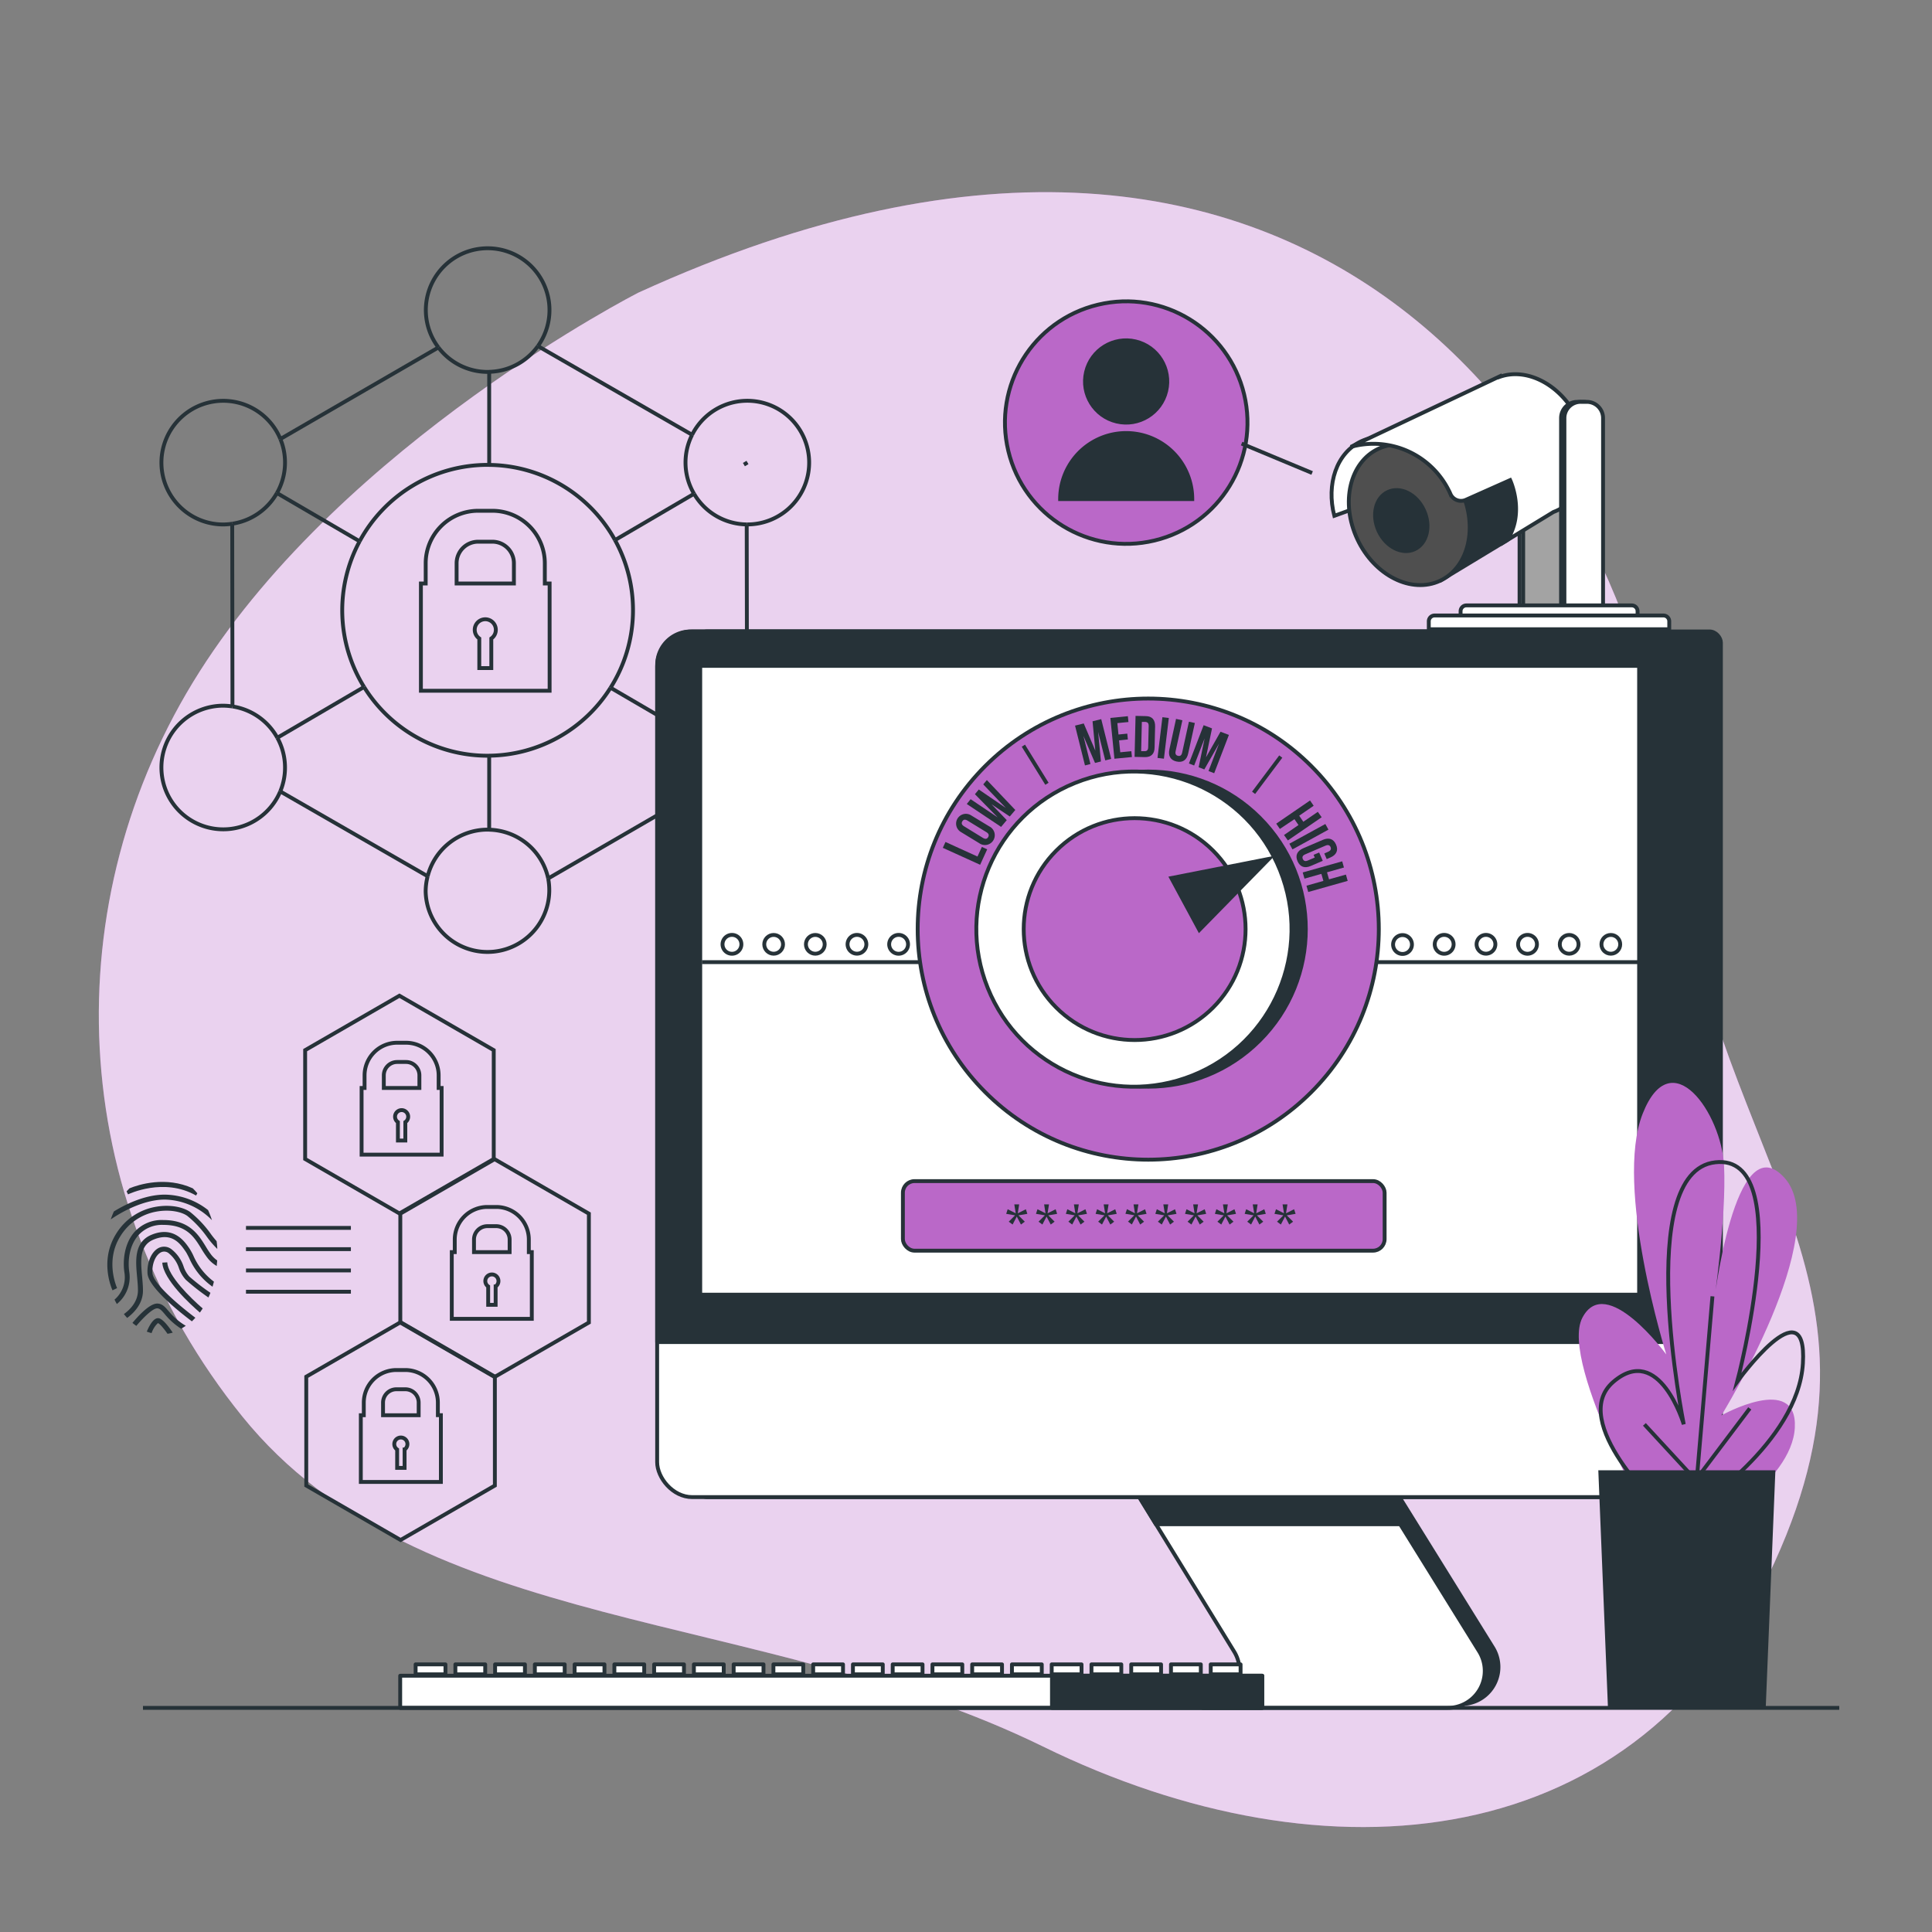 <svg xmlns="http://www.w3.org/2000/svg" viewBox="0 0 500 500"><rect x="0" y="0" width="500" height="500" fill="#808080" stroke="none"/><g id="freepik--background-simple--inject-126"><path d="M165.19,75.75s-75.77,38.61-113.56,98.1-34.8,136,11.12,192.78S196.44,416,269.93,452s154.57,28.58,189.32-47.66S441.6,299.57,432.6,211.36,344.07-6,165.19,75.75Z" style="fill:#BA68C8"></path><path d="M165.19,75.75s-75.77,38.61-113.56,98.1-34.8,136,11.12,192.78S196.44,416,269.93,452s154.57,28.58,189.32-47.66S441.6,299.57,432.6,211.36,344.07-6,165.19,75.75Z" style="fill:#fff;opacity:0.7"></path></g><g id="freepik--Graphics--inject-126"><path d="M141,151v-5.24a13.59,13.59,0,0,0-13.56-13.57h-3.7a13.59,13.59,0,0,0-13.57,13.57V151h-1.24v27.76h33.31V151Zm-22.83-5.24a5.58,5.58,0,0,1,5.57-5.57h3.7a5.58,5.58,0,0,1,5.56,5.57V151H118.17Z" style="fill:none;stroke:#263238;stroke-miterlimit:10"></path><path d="M128.32,163a2.73,2.73,0,1,0-4.28,2.24v7.66h3.11v-7.66A2.71,2.71,0,0,0,128.32,163Z" style="fill:none;stroke:#263238;stroke-miterlimit:10"></path><line x1="72.56" y1="113.61" x2="113.46" y2="89.92" style="fill:none;stroke:#263238;stroke-miterlimit:10"></line><line x1="179.09" y1="205.78" x2="141.87" y2="227.34" style="fill:none;stroke:#263238;stroke-miterlimit:10"></line><line x1="139.21" y1="89.57" x2="179.12" y2="112.53" style="fill:none;stroke:#263238;stroke-miterlimit:10"></line><line x1="110.68" y1="226.77" x2="72.53" y2="204.82" style="fill:none;stroke:#263238;stroke-miterlimit:10"></line><line x1="60.1" y1="135.54" x2="60.16" y2="182.83" style="fill:none;stroke:#263238;stroke-miterlimit:10"></line><line x1="193.32" y1="182.63" x2="193.25" y2="135.72" style="fill:none;stroke:#263238;stroke-miterlimit:10"></line><path d="M94.22,177.79a37.61,37.61,0,0,0,32,17.79h.4" style="fill:none;stroke:#263238;stroke-miterlimit:10"></path><path d="M159.16,139.77a37.61,37.61,0,0,0-32.56-19.45" style="fill:none;stroke:#263238;stroke-miterlimit:10"></path><path d="M126.6,195.57A37.57,37.57,0,0,0,158,178" style="fill:none;stroke:#263238;stroke-miterlimit:10"></path><path d="M159.16,139.77A37.6,37.6,0,0,1,158,178" style="fill:none;stroke:#263238;stroke-miterlimit:10"></path><path d="M93.07,140.09a37.67,37.67,0,0,0,1.15,37.7" style="fill:none;stroke:#263238;stroke-miterlimit:10"></path><path d="M93.07,140.09a37.62,37.62,0,0,1,33.13-19.78h.4" style="fill:none;stroke:#263238;stroke-miterlimit:10"></path><path d="M113.46,89.92a16,16,0,0,0,12.74,6.33l.4,0" style="fill:none;stroke:#263238;stroke-miterlimit:10"></path><path d="M139.21,89.57a16,16,0,0,1-12.61,6.66" style="fill:none;stroke:#263238;stroke-miterlimit:10"></path><path d="M139.21,89.57a16,16,0,1,0-25.75.35" style="fill:none;stroke:#263238;stroke-miterlimit:10"></path><path d="M126.6,214.73a16,16,0,0,1,15.27,12.61" style="fill:none;stroke:#263238;stroke-miterlimit:10"></path><path d="M110.68,226.77a16,16,0,0,1,15.52-12.06l.4,0" style="fill:none;stroke:#263238;stroke-miterlimit:10"></path><path d="M110.68,226.77a15.85,15.85,0,0,0-.52,4,16,16,0,1,0,31.71-3.41" style="fill:none;stroke:#263238;stroke-miterlimit:10"></path><path d="M193.25,135.72h.2a16,16,0,1,0-14.33-23.2" style="fill:none;stroke:#263238;stroke-miterlimit:10"></path><path d="M179.62,127.79a15.9,15.9,0,0,1-.5-15.26" style="fill:none;stroke:#263238;stroke-miterlimit:10"></path><path d="M193.25,135.72a16,16,0,0,1-13.63-7.93" style="fill:none;stroke:#263238;stroke-miterlimit:10"></path><path d="M60.1,135.54a16,16,0,0,0,11.57-7.94" style="fill:none;stroke:#263238;stroke-miterlimit:10"></path><path d="M72.56,113.61a16,16,0,1,0-14.84,22.12,15.6,15.6,0,0,0,2.38-.19" style="fill:none;stroke:#263238;stroke-miterlimit:10"></path><path d="M72.56,113.61a16,16,0,0,1-.89,14" style="fill:none;stroke:#263238;stroke-miterlimit:10"></path><path d="M193.32,182.63a16,16,0,0,0-13.71,8" style="fill:none;stroke:#263238;stroke-miterlimit:10"></path><path d="M193.32,182.63h.13a16,16,0,1,1-14.36,23.15" style="fill:none;stroke:#263238;stroke-miterlimit:10"></path><path d="M179.61,190.59a15.91,15.91,0,0,0-.52,15.19" style="fill:none;stroke:#263238;stroke-miterlimit:10"></path><path d="M60.16,182.83a16.39,16.39,0,0,0-2.44-.2,16,16,0,1,0,14.81,22.19" style="fill:none;stroke:#263238;stroke-miterlimit:10"></path><path d="M60.16,182.83a16,16,0,0,1,11.61,8.1" style="fill:none;stroke:#263238;stroke-miterlimit:10"></path><path d="M72.53,204.82a16,16,0,0,0-.76-13.89" style="fill:none;stroke:#263238;stroke-miterlimit:10"></path><line x1="126.6" y1="214.73" x2="126.6" y2="195.57" style="fill:none;stroke:#263238;stroke-miterlimit:10"></line><line x1="126.6" y1="96.23" x2="126.6" y2="120.32" style="fill:none;stroke:#263238;stroke-miterlimit:10"></line><line x1="179.61" y1="190.59" x2="158.04" y2="178" style="fill:none;stroke:#263238;stroke-miterlimit:10"></line><line x1="93.07" y1="140.09" x2="71.67" y2="127.6" style="fill:none;stroke:#263238;stroke-miterlimit:10"></line><line x1="94.22" y1="177.79" x2="71.77" y2="190.93" style="fill:none;stroke:#263238;stroke-miterlimit:10"></line><line x1="179.62" y1="127.79" x2="159.16" y2="139.77" style="fill:none;stroke:#263238;stroke-miterlimit:10"></line><line x1="193.45" y1="119.69" x2="192.52" y2="120.24" style="fill:none;stroke:#263238;stroke-miterlimit:10"></line><polygon points="127.78 299.95 127.78 271.78 103.37 257.69 78.97 271.78 78.97 299.95 103.37 314.04 127.78 299.95" style="fill:none;stroke:#263238;stroke-miterlimit:10"></polygon><polygon points="152.4 342.27 152.4 314.09 128 300 103.6 314.09 103.6 342.27 128 356.36 152.4 342.27" style="fill:none;stroke:#263238;stroke-miterlimit:10"></polygon><polygon points="128.07 384.46 128.07 356.28 103.67 342.19 79.26 356.28 79.26 384.46 103.67 398.55 128.07 384.46" style="fill:none;stroke:#263238;stroke-miterlimit:10"></polygon><path d="M113.52,281.56V278.3a8.45,8.45,0,0,0-8.43-8.44h-2.31a8.45,8.45,0,0,0-8.43,8.44v3.26h-.77v17.26h20.71V281.56ZM99.33,278.3a3.46,3.46,0,0,1,3.45-3.46h2.31a3.46,3.46,0,0,1,3.45,3.46v3.26H99.33Z" style="fill:none;stroke:#263238;stroke-miterlimit:10"></path><path d="M105.64,289a1.7,1.7,0,1,0-2.66,1.4v4.76h1.92v-4.76A1.69,1.69,0,0,0,105.64,289Z" style="fill:none;stroke:#263238;stroke-miterlimit:10"></path><path d="M136.86,324.05v-3.26a8.44,8.44,0,0,0-8.43-8.43h-2.3a8.45,8.45,0,0,0-8.44,8.43v3.26h-.77v17.26h20.71V324.05Zm-14.19-3.26a3.46,3.46,0,0,1,3.46-3.46h2.3a3.47,3.47,0,0,1,3.46,3.46v3.26h-9.22Z" style="fill:none;stroke:#263238;stroke-miterlimit:10"></path><path d="M129,331.54a1.7,1.7,0,1,0-2.66,1.39v4.76h1.93v-4.76A1.68,1.68,0,0,0,129,331.54Z" style="fill:none;stroke:#263238;stroke-miterlimit:10"></path><path d="M113.32,366.25V363a8.45,8.45,0,0,0-8.43-8.44h-2.3A8.45,8.45,0,0,0,94.15,363v3.26h-.77v17.26H114.1V366.25ZM99.13,363a3.46,3.46,0,0,1,3.46-3.46h2.3a3.46,3.46,0,0,1,3.46,3.46v3.26H99.13Z" style="fill:none;stroke:#263238;stroke-miterlimit:10"></path><path d="M105.44,373.73a1.7,1.7,0,1,0-2.66,1.4v4.76h1.93v-4.76A1.71,1.71,0,0,0,105.44,373.73Z" style="fill:none;stroke:#263238;stroke-miterlimit:10"></path><path d="M50.74,309.4l.33-.58c-.37-.45-.77-.88-1.17-1.28-7-3.19-13.95-1-16.4,0-.25.25-.5.52-.74.79l.38.77C33.24,309.06,42.37,304.62,50.74,309.4Z" style="fill:#263238"></path><path d="M54.85,315.78a24,24,0,0,0-1-2.61,18.37,18.37,0,0,0-11.23-4c-5.33,0-10.56,2.75-13.15,4.35q-.45,1-.81,2.07c.86-.61,7.47-5.14,14-5.14A17.51,17.51,0,0,1,54.85,315.78Z" style="fill:#263238"></path><path d="M30.3,333.36c0-.07-3.25-7,.9-13.5a13.74,13.74,0,0,1,9.29-6.3c3.58-.65,6.65.13,8,1.13a27.57,27.57,0,0,1,5.08,5.43,23.81,23.81,0,0,0,2.66,3.1c0-.69-.09-1.36-.17-2-.47-.55-1-1.18-1.48-1.85a28.25,28.25,0,0,0-5.32-5.67c-1.61-1.2-5-2.09-9-1.37a15,15,0,0,0-10.14,6.87c-4.53,7.12-1.12,14.44-1,14.74Z" style="fill:#263238"></path><path d="M54.7,324.77a22.1,22.1,0,0,1-1.46-2.2c-1.86-3-4.18-6.83-11-6.83a9.45,9.45,0,0,0-7.5,3.17c-2.58,3-3,7.35-2.54,10.43a7.61,7.61,0,0,1-2.56,7q.28.58.6,1.14a8.92,8.92,0,0,0,3.22-8.28c-.42-2.8-.05-6.73,2.25-9.4A8.2,8.2,0,0,1,42.27,317c6.07,0,8,3.16,9.87,6.22a23.59,23.59,0,0,0,1.56,2.33,8.16,8.16,0,0,0,2.4,2.09c0-.47.09-1,.11-1.44A7.44,7.44,0,0,1,54.7,324.77Z" style="fill:#263238"></path><path d="M50,324.86a16,16,0,0,0-.89-1.62c-1.21-1.82-4.06-6.08-9.88-3.69-4.57,1.89-4.14,6.69-3.75,10.92.11,1.23.22,2.39.22,3.48,0,3-2.16,5.08-3.64,6.13.28.35.56.67.85,1C34.56,339.85,37,337.5,37,334c0-1.15-.11-2.39-.22-3.59-.38-4.17-.74-8.1,3-9.62,4.85-2,7,1.26,8.33,3.21.23.36.5.89.81,1.5A17.81,17.81,0,0,0,55,333c.13-.43.25-.87.36-1.31A16.83,16.83,0,0,1,50,324.86Z" style="fill:#263238"></path><path d="M49,330.36a7.54,7.54,0,0,1-1.5-2.63,9.41,9.41,0,0,0-3-4.33A3.13,3.13,0,0,0,41,323c-1.85,1-3,3.77-2.82,6.61.28,3.56,8.16,9.85,11.48,12.35.31-.29.61-.61.9-.93-3.85-2.9-10.89-8.73-11.1-11.52-.18-2.31.74-4.63,2.15-5.38a1.85,1.85,0,0,1,2.15.29,8.21,8.21,0,0,1,2.56,3.8,8.65,8.65,0,0,0,1.78,3,59.26,59.26,0,0,0,5.84,4.57c.18-.4.36-.79.52-1.21A55.25,55.25,0,0,1,49,330.36Z" style="fill:#263238"></path><path d="M42,326.77c.27,4.41,7.26,10.79,9.73,12.92.25-.34.5-.7.73-1.06-3.15-2.72-9-8.43-9.18-11.94Z" style="fill:#263238"></path><path d="M43.68,339.36c-.94-1.1-1.69-2-3-2-2,0-5,3.31-6.4,5a12.52,12.52,0,0,0,1,.78c1.77-2.11,4.24-4.54,5.38-4.54.67,0,1.13.49,2,1.52a17.73,17.73,0,0,0,4.21,3.75,14.29,14.29,0,0,0,1.21-.76A16.41,16.41,0,0,1,43.68,339.36Z" style="fill:#263238"></path><path d="M44.7,344.88c-.92-1.38-2.44-3.43-3.53-3.7-1.3-.33-2.45,1.69-3.18,3.44.41.15.82.28,1.24.39a6.24,6.24,0,0,1,1.63-2.59c.46.11,1.51,1.35,2.49,2.76A10.15,10.15,0,0,0,44.7,344.88Z" style="fill:#263238"></path><line x1="63.66" y1="317.78" x2="90.81" y2="317.78" style="fill:none;stroke:#263238;stroke-miterlimit:10"></line><line x1="63.66" y1="323.28" x2="90.81" y2="323.28" style="fill:none;stroke:#263238;stroke-miterlimit:10"></line><line x1="63.66" y1="328.79" x2="90.81" y2="328.79" style="fill:none;stroke:#263238;stroke-miterlimit:10"></line><line x1="63.66" y1="334.3" x2="90.81" y2="334.3" style="fill:none;stroke:#263238;stroke-miterlimit:10"></line></g><g id="freepik--device-2--inject-126"><path d="M397.5,104h1.56a4.2,4.2,0,0,1,4.2,4.2v49.2a0,0,0,0,1,0,0h-10a0,0,0,0,1,0,0v-49.2A4.2,4.2,0,0,1,397.5,104Z" style="fill:#fff;stroke:#263238;stroke-miterlimit:10"></path><path d="M398.44,104H400a4.2,4.2,0,0,1,4.2,4.2v49.2a0,0,0,0,1,0,0h-10a0,0,0,0,1,0,0v-49.2A4.2,4.2,0,0,1,398.44,104Z" style="fill:#a3a3a3;stroke:#263238;stroke-miterlimit:10"></path><path d="M372.7,150.3,390,139.83l4.65-3.71s2.42-5.8,1-11-2.9-5.08-2.9-5.08l-16,7.38S382.15,142.83,372.7,150.3Z" style="fill:#263238;stroke:#263238;stroke-linecap:round;stroke-linejoin:round"></path><path d="M364.58,126.57l8.83-2.18c-4.53-9-13.87-13.58-21.14-10.18-6.37,3-9.08,11.08-6.95,19.28Z" style="fill:#fff;stroke:#263238;stroke-miterlimit:10"></path><ellipse cx="364.72" cy="133.22" rx="14.85" ry="18.85" transform="translate(-22.11 166.89) rotate(-25.04)" style="fill:#4f4f4f;stroke:#263238;stroke-linecap:round;stroke-linejoin:round"></ellipse><path d="M368.49,132c1.91,4.09.84,8.63-2.38,10.14s-7.39-.59-9.3-4.68-.85-8.64,2.38-10.14S366.58,127.88,368.49,132Z" style="fill:#263238;stroke:#263238;stroke-linecap:round;stroke-linejoin:round"></path><path d="M408.47,108.76c-4.2-9-13.12-13.8-20.38-11.22l0-.12L355.15,113l-5.57,2.66a21.79,21.79,0,0,1,25.65,11.86c0,.1.1.21.14.31a3,3,0,0,0,4,1.52l11.45-5.1s3.95,8.37-.78,15.56l12-7.31c.32-.12.64-.25.95-.4C410.43,128.65,412.88,118.19,408.47,108.76Z" style="fill:#fff;stroke:#263238;stroke-miterlimit:10"></path><path d="M408.17,104h1.56a4.2,4.2,0,0,1,4.2,4.2v49.2a0,0,0,0,1,0,0H404a0,0,0,0,1,0,0v-49.2A4.2,4.2,0,0,1,408.17,104Z" style="fill:#fff;stroke:#263238;stroke-miterlimit:10"></path><path d="M409.11,104h1.56a4.2,4.2,0,0,1,4.2,4.2v49.2a0,0,0,0,1,0,0h-10a0,0,0,0,1,0,0v-49.2A4.2,4.2,0,0,1,409.11,104Z" style="fill:#fff;stroke:#263238;stroke-miterlimit:10"></path><path d="M379.48,156.68h42.82a1.5,1.5,0,0,1,1.5,1.5v2.06a0,0,0,0,1,0,0H378a0,0,0,0,1,0,0v-2.06A1.5,1.5,0,0,1,379.48,156.68Z" style="fill:#fff;stroke:#263238;stroke-miterlimit:10"></path><path d="M371.27,159.29H430.5a1.5,1.5,0,0,1,1.5,1.5v2.06a0,0,0,0,1,0,0H369.77a0,0,0,0,1,0,0v-2.06A1.5,1.5,0,0,1,371.27,159.29Z" style="fill:#fff;stroke:#263238;stroke-miterlimit:10"></path><circle cx="291.46" cy="109.39" r="31.38" transform="translate(-17.46 70.88) rotate(-13.47)" style="fill:#BA68C8;stroke:#263238;stroke-miterlimit:10"></circle><circle cx="291.46" cy="98.74" r="10.65" transform="translate(128.12 359.54) rotate(-76.66)" style="fill:#263238;stroke:#263238;stroke-miterlimit:10"></circle><path d="M308.56,129.17a17.1,17.1,0,0,0-34.2,0Z" style="fill:#263238;stroke:#263238;stroke-miterlimit:10"></path><line x1="321.33" y1="114.8" x2="339.58" y2="122.41" style="fill:#fff;stroke:#263238;stroke-miterlimit:10"></line></g><g id="freepik--device-1--inject-126"><path d="M386.33,426.33l-31.05-50-62.41,1.12,30.05,48.95a9.54,9.54,0,0,1-2,12.31l-7.09.5H231.27V441H378.2A9.57,9.57,0,0,0,386.33,426.33Z" style="fill:#263238;stroke:#263238;stroke-linecap:round;stroke-linejoin:round"></path><path d="M351.75,377.36l31.05,50A9.57,9.57,0,0,1,374.67,442H311.24a9.57,9.57,0,0,0,8.15-14.58l-30.05-48.95Z" style="fill:#fff;stroke:#263238;stroke-linecap:round;stroke-linejoin:round"></path><polygon points="350 374.54 287.59 375.65 299.15 394.48 362.38 394.48 350 374.54" style="fill:#263238;stroke:#263238;stroke-linecap:round;stroke-linejoin:round"></polygon><rect x="180.11" y="163.42" width="265.27" height="224.03" rx="2.91" transform="translate(625.48 550.87) rotate(180)" style="fill:#263238;stroke:#263238;stroke-linecap:round;stroke-linejoin:round"></rect><rect x="170.08" y="163.42" width="265.27" height="224.03" rx="9.06" transform="translate(605.42 550.87) rotate(180)" style="fill:#fff;stroke:#263238;stroke-linecap:round;stroke-linejoin:round"></rect><path d="M178.73,163.42h248a8.66,8.66,0,0,1,8.65,8.66V347.33H170.08V172.08A8.66,8.66,0,0,1,178.73,163.42Z" style="fill:#263238;stroke:#263238;stroke-linecap:round;stroke-linejoin:round"></path><rect x="181.22" y="172.34" width="242.98" height="162.73" transform="translate(605.42 507.4) rotate(180)" style="fill:#fff;stroke:#263238;stroke-linecap:round;stroke-linejoin:round"></rect><line x1="181.67" y1="249" x2="424.33" y2="249" style="fill:none;stroke:#263238;stroke-miterlimit:10"></line><path d="M191.87,244.39a2.44,2.44,0,1,1-2.43-2.44A2.43,2.43,0,0,1,191.87,244.39Z" style="fill:none;stroke:#263238;stroke-miterlimit:10"></path><circle cx="200.22" cy="244.39" r="2.43" style="fill:none;stroke:#263238;stroke-miterlimit:10"></circle><circle cx="211" cy="244.39" r="2.43" style="fill:none;stroke:#263238;stroke-miterlimit:10"></circle><path d="M224.21,244.39a2.43,2.43,0,1,1-2.43-2.44A2.43,2.43,0,0,1,224.21,244.39Z" style="fill:none;stroke:#263238;stroke-miterlimit:10"></path><path d="M235,244.39a2.44,2.44,0,1,1-2.44-2.44A2.43,2.43,0,0,1,235,244.39Z" style="fill:none;stroke:#263238;stroke-miterlimit:10"></path><path d="M365.41,244.39A2.44,2.44,0,1,1,363,242,2.43,2.43,0,0,1,365.41,244.39Z" style="fill:none;stroke:#263238;stroke-miterlimit:10"></path><path d="M376.19,244.39a2.44,2.44,0,1,1-2.43-2.44A2.43,2.43,0,0,1,376.19,244.39Z" style="fill:none;stroke:#263238;stroke-miterlimit:10"></path><path d="M387,244.39a2.43,2.43,0,1,1-2.43-2.44A2.43,2.43,0,0,1,387,244.39Z" style="fill:none;stroke:#263238;stroke-miterlimit:10"></path><path d="M397.76,244.39a2.44,2.44,0,1,1-2.44-2.44A2.43,2.43,0,0,1,397.76,244.39Z" style="fill:none;stroke:#263238;stroke-miterlimit:10"></path><circle cx="406.1" cy="244.39" r="2.43" style="fill:none;stroke:#263238;stroke-miterlimit:10"></circle><circle cx="416.88" cy="244.39" r="2.43" style="fill:none;stroke:#263238;stroke-miterlimit:10"></circle><rect x="233.67" y="305.67" width="124.67" height="18" rx="3" style="fill:#BA68C8;stroke:#263238;stroke-linecap:round;stroke-linejoin:round"></rect><path d="M262.87,314l-.37-2.31h1.26L263.4,314l2.09-1.05.39,1.19-2.3.39,1.64,1.64-1,.74-1.08-2.07-1.08,2.07-1-.74,1.63-1.64-2.29-.39.39-1.19Z" style="fill:#263238"></path><path d="M270.58,314l-.36-2.31h1.26l-.37,2.31,2.09-1.05.39,1.19-2.29.39,1.63,1.64-1,.74-1.08-2.07-1.08,2.07-1-.74,1.64-1.64-2.3-.39.39-1.19Z" style="fill:#263238"></path><path d="M278.29,314l-.36-2.31h1.26l-.36,2.31,2.08-1.05.4,1.19-2.3.39,1.64,1.64-1,.74-1.08-2.07-1.08,2.07-1-.74,1.64-1.64-2.29-.39.39-1.19Z" style="fill:#263238"></path><path d="M286,314l-.37-2.31h1.27l-.37,2.31,2.09-1.05.39,1.19-2.3.39,1.64,1.64-1,.74-1.08-2.07-1.07,2.07-1-.74,1.64-1.64-2.3-.39.39-1.19Z" style="fill:#263238"></path><path d="M293.72,314l-.36-2.31h1.26l-.37,2.31,2.09-1.05.39,1.19-2.29.39,1.64,1.64-1,.74L294,314.82l-1.08,2.07-1-.74,1.64-1.64-2.3-.39.4-1.19Z" style="fill:#263238"></path><path d="M301.44,314l-.37-2.31h1.26L302,314l2.09-1.05.39,1.19-2.3.39,1.64,1.64-1,.74-1.08-2.07-1.08,2.07-1-.74,1.63-1.64-2.29-.39.39-1.19Z" style="fill:#263238"></path><path d="M309.15,314l-.36-2.31h1.26l-.37,2.31,2.09-1.05.39,1.19-2.29.39,1.63,1.64-1,.74-1.08-2.07-1.08,2.07-1-.74,1.64-1.64-2.3-.39.39-1.19Z" style="fill:#263238"></path><path d="M316.86,314l-.36-2.31h1.26L317.4,314l2.08-1.05.4,1.19-2.3.39,1.64,1.64-1,.74-1.08-2.07-1.08,2.07-1-.74,1.64-1.64-2.29-.39.39-1.19Z" style="fill:#263238"></path><path d="M324.58,314l-.37-2.31h1.26l-.36,2.31,2.09-1.05.39,1.19-2.3.39,1.64,1.64-1,.74-1.08-2.07-1.07,2.07-1-.74,1.64-1.64-2.3-.39.39-1.19Z" style="fill:#263238"></path><path d="M332.29,314l-.36-2.31h1.26l-.37,2.31,2.09-1.05.39,1.19-2.29.39,1.64,1.64-1,.74-1.08-2.07-1.08,2.07-1-.74,1.64-1.64-2.3-.39.4-1.19Z" style="fill:#263238"></path><circle cx="297.17" cy="240.45" r="59.67" transform="translate(-82.99 280.56) rotate(-45)" style="fill:#BA68C8;stroke:#263238;stroke-linecap:round;stroke-linejoin:round"></circle><circle cx="297.17" cy="240.45" r="40.78" transform="translate(-82.99 280.56) rotate(-45)" style="fill:#263238;stroke:#263238;stroke-linecap:round;stroke-linejoin:round"></circle><circle cx="293.46" cy="240.45" r="40.78" transform="translate(-68.55 126.94) rotate(-21.92)" style="fill:#fff;stroke:#263238;stroke-linecap:round;stroke-linejoin:round"></circle><circle cx="293.65" cy="240.45" r="28.71" transform="translate(-84.02 278.07) rotate(-45)" style="fill:#BA68C8;stroke:#263238;stroke-linecap:round;stroke-linejoin:round"></circle><path d="M244,219.42l.69-1.52,8.28,3.77,1.14-2.49,1.38.62-1.83,4Z" style="fill:#263238"></path><path d="M248.72,215.35a2.53,2.53,0,1,1,2.63-4.32l4.71,2.86a2.54,2.54,0,1,1-2.63,4.33Zm5.67,1.5c.65.39,1.07.26,1.34-.2s.2-.89-.44-1.28l-4.9-3c-.65-.4-1.07-.26-1.34.19s-.2.89.44,1.28Z" style="fill:#263238"></path><path d="M256.61,208.15l3.94,4.1L259.08,214l-8.88-5.93,1-1.24,7,4.71-5.89-6,1-1.22,7,4.78L254.46,203l.94-1.12,7.36,7.74-1.43,1.69Z" style="fill:#263238"></path><path d="M283.47,194.26l-.72-7.59,2.25-.56,2.57,10.3-1.53.38-1.85-7.38.73,7.66-1.53.38-3-7,1.81,7.28-1.41.36-2.57-10.3,2.25-.56Z" style="fill:#263238"></path><path d="M289.46,190.09l2.28-.23.15,1.51-2.28.23.31,3.09,2.87-.28.15,1.51-4.53.44-1.05-10.56,4.53-.45.15,1.51-2.87.28Z" style="fill:#263238"></path><path d="M293.88,185.27l2.64.06c1.66,0,2.46,1,2.42,2.68l-.13,5.37c0,1.7-.88,2.6-2.54,2.56l-2.64-.06Zm1.63,1.56-.18,7.57.94,0c.53,0,.86-.26.88-1l.13-5.52c0-.76-.3-1-.83-1.05Z" style="fill:#263238"></path><path d="M300.83,185.61l1.66.2-1.27,10.54-1.66-.2Z" style="fill:#263238"></path><path d="M306,186.41l-1.75,8c-.16.75.11,1.08.63,1.2s.9-.09,1.06-.83l1.75-8,1.54.33-1.73,7.9c-.36,1.66-1.39,2.42-3,2.07s-2.22-1.48-1.86-3.14l1.72-7.89Z" style="fill:#263238"></path><path d="M312.11,196l3.76-6.63,2.17.83-3.81,9.91-1.47-.57,2.73-7.1-3.81,6.69-1.47-.57,1.54-7.45-2.7,7-1.36-.52,3.81-9.91,2.17.83Z" style="fill:#263238"></path><path d="M331.23,214.53l-.94-1.37,8.75-6,.94,1.37-3.75,2.57,1.07,1.57,3.75-2.57,1,1.4-8.75,6-1-1.4,3.75-2.58L335,212Z" style="fill:#263238"></path><path d="M343,213.25l.8,1.46-9.31,5.11-.8-1.47Z" style="fill:#263238"></path><path d="M341.4,220.63l.93,2.15-3.1,1.33c-1.56.67-2.78.27-3.43-1.23s-.09-2.67,1.46-3.34l5.07-2.18c1.57-.68,2.79-.28,3.44,1.22s.09,2.67-1.47,3.34l-.95.41-.62-1.45,1-.45c.69-.3.82-.72.62-1.2s-.61-.68-1.31-.38l-5.26,2.26c-.7.3-.82.72-.61,1.2s.6.69,1.29.39l1.8-.77-.3-.7Z" style="fill:#263238"></path><path d="M337.6,227.39l-.46-1.6,10.22-2.88.45,1.6-4.38,1.24.52,1.82,4.37-1.23.46,1.63-10.21,2.88-.46-1.63,4.38-1.24-.52-1.82Z" style="fill:#263238"></path><line x1="264.85" y1="192.98" x2="270.95" y2="202.84" style="fill:none;stroke:#263238;stroke-miterlimit:10"></line><line x1="331.46" y1="195.8" x2="324.43" y2="205.18" style="fill:none;stroke:#263238;stroke-miterlimit:10"></line><polygon points="328.41 222.27 303.14 227.24 310.39 240.67 328.41 222.27" style="fill:#263238;stroke:#263238;stroke-miterlimit:10"></polygon><rect x="107.56" y="430.74" width="7.72" height="2.57" style="fill:#fff;stroke:#263238;stroke-linecap:round;stroke-linejoin:round"></rect><rect x="117.85" y="430.74" width="7.72" height="2.57" style="fill:#fff;stroke:#263238;stroke-linecap:round;stroke-linejoin:round"></rect><rect x="128.13" y="430.74" width="7.72" height="2.57" style="fill:#fff;stroke:#263238;stroke-linecap:round;stroke-linejoin:round"></rect><rect x="138.42" y="430.74" width="7.72" height="2.57" style="fill:#fff;stroke:#263238;stroke-linecap:round;stroke-linejoin:round"></rect><rect x="148.71" y="430.74" width="7.72" height="2.57" style="fill:#fff;stroke:#263238;stroke-linecap:round;stroke-linejoin:round"></rect><rect x="159" y="430.74" width="7.72" height="2.57" style="fill:#fff;stroke:#263238;stroke-linecap:round;stroke-linejoin:round"></rect><rect x="169.29" y="430.74" width="7.72" height="2.57" style="fill:#fff;stroke:#263238;stroke-linecap:round;stroke-linejoin:round"></rect><rect x="179.58" y="430.74" width="7.72" height="2.57" style="fill:#fff;stroke:#263238;stroke-linecap:round;stroke-linejoin:round"></rect><rect x="189.87" y="430.74" width="7.72" height="2.57" style="fill:#fff;stroke:#263238;stroke-linecap:round;stroke-linejoin:round"></rect><rect x="200.16" y="430.74" width="7.72" height="2.57" style="fill:#fff;stroke:#263238;stroke-linecap:round;stroke-linejoin:round"></rect><rect x="210.45" y="430.74" width="7.72" height="2.57" style="fill:#fff;stroke:#263238;stroke-linecap:round;stroke-linejoin:round"></rect><rect x="220.74" y="430.74" width="7.72" height="2.57" style="fill:#fff;stroke:#263238;stroke-linecap:round;stroke-linejoin:round"></rect><rect x="231.03" y="430.74" width="7.72" height="2.57" style="fill:#fff;stroke:#263238;stroke-linecap:round;stroke-linejoin:round"></rect><rect x="241.32" y="430.74" width="7.72" height="2.57" style="fill:#fff;stroke:#263238;stroke-linecap:round;stroke-linejoin:round"></rect><rect x="251.6" y="430.74" width="7.72" height="2.57" style="fill:#fff;stroke:#263238;stroke-linecap:round;stroke-linejoin:round"></rect><rect x="261.89" y="430.74" width="7.72" height="2.57" style="fill:#fff;stroke:#263238;stroke-linecap:round;stroke-linejoin:round"></rect><rect x="272.18" y="430.74" width="7.72" height="2.57" style="fill:#fff;stroke:#263238;stroke-linecap:round;stroke-linejoin:round"></rect><rect x="282.47" y="430.74" width="7.72" height="2.57" style="fill:#fff;stroke:#263238;stroke-linecap:round;stroke-linejoin:round"></rect><rect x="292.76" y="430.74" width="7.72" height="2.57" style="fill:#fff;stroke:#263238;stroke-linecap:round;stroke-linejoin:round"></rect><rect x="303.05" y="430.74" width="7.72" height="2.57" style="fill:#fff;stroke:#263238;stroke-linecap:round;stroke-linejoin:round"></rect><rect x="313.34" y="430.74" width="7.72" height="2.57" style="fill:#fff;stroke:#263238;stroke-linecap:round;stroke-linejoin:round"></rect><rect x="103.57" y="433.68" width="223.1" height="8.32" style="fill:#fff;stroke:#263238;stroke-linecap:round;stroke-linejoin:round"></rect><rect x="272.25" y="433.68" width="54.42" height="8.32" style="fill:#263238;stroke:#263238;stroke-linecap:round;stroke-linejoin:round"></rect></g><g id="freepik--Plants--inject-126"><path d="M429.88,399.42s-26.5-46.53-20.38-58.36,21.73,9.46,21.73,9.46-13.58-43.37-6.11-62.29,20.38,0,21.06,13.4-2.72,36.28-2.72,36.28,5.43-47.32,18.34-33.12-16.3,61.51-16.3,61.51,19.7-11,19,3.15-23.78,26.81-23.78,26.81" style="fill:#BA68C8"></path><path d="M430.1,390.74s-24.51-22.87-12.57-33.12,18.23,11,18.23,11-13.2-65.45,8.17-67.82,5.66,56.78,5.66,56.78,18.23-25.23,17-4.73-28.29,37.85-28.29,37.85" style="fill:none;stroke:#263238;stroke-miterlimit:10"></path><line x1="442.14" y1="386.58" x2="425.57" y2="368.63" style="fill:none;stroke:#263238;stroke-miterlimit:10"></line><line x1="438.69" y1="387.96" x2="443.18" y2="335.49" style="fill:none;stroke:#263238;stroke-miterlimit:10"></line><line x1="438" y1="384.16" x2="452.84" y2="364.49" style="fill:none;stroke:#263238;stroke-miterlimit:10"></line><polygon points="456.97 442 459.47 380.5 413.64 380.5 416.14 442 456.97 442" style="fill:#263238"></polygon></g><g id="freepik--Floor--inject-126"><line x1="476" y1="442" x2="37" y2="442" style="fill:none;stroke:#263238;stroke-miterlimit:10"></line></g></svg>